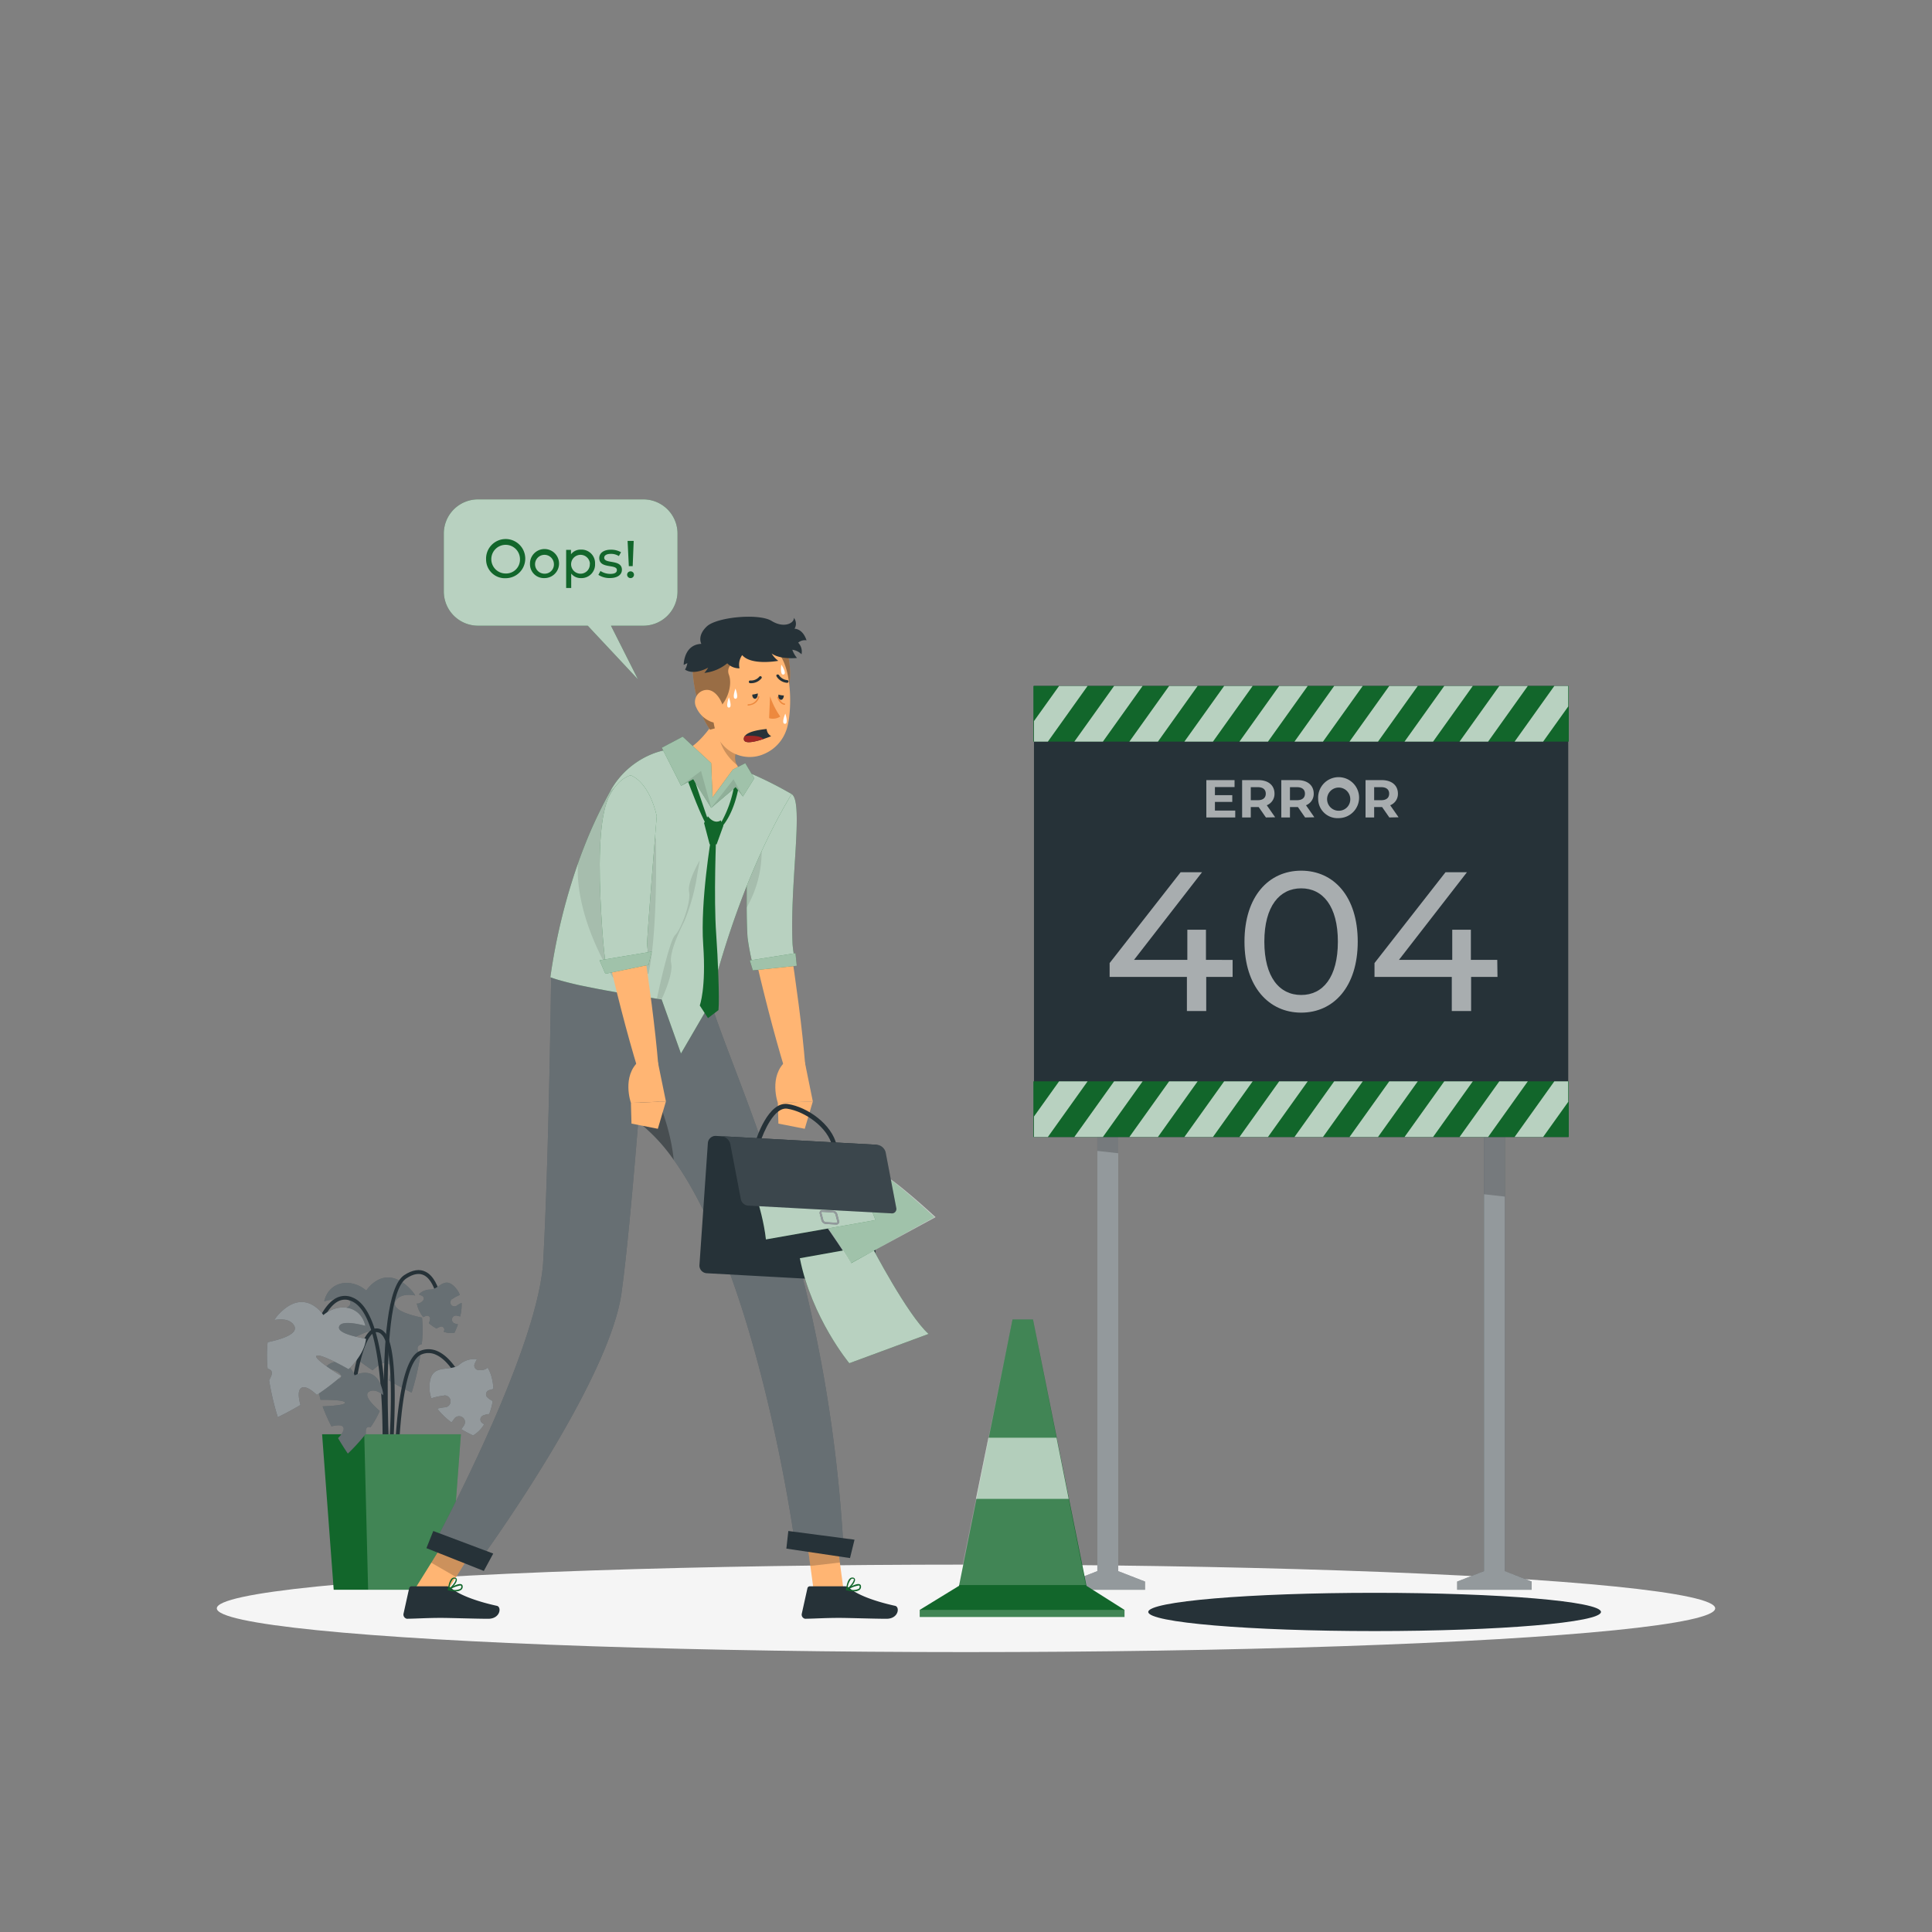 <svg xmlns="http://www.w3.org/2000/svg" viewBox="0 0 500 500"><rect x="0" y="0" width="500" height="500" fill="#808080" stroke="none"/><g id="freepik--Shadow--inject-28"><ellipse id="freepik--path--inject-28" cx="250" cy="416.24" rx="193.89" ry="11.32" style="fill:#f5f5f5"></ellipse></g><g id="freepik--Plant--inject-28"><path d="M90.69,337.15c.21,1.47-3.78,2.43-7,3,.26,2.67,2,5.36,4.49,7.88,3.09-1.74,7.49-4,8.3-3.47s-3.62,3.53-6.44,5.24a58,58,0,0,0,6.39,4.84c1.38-1.29,3-2.42,4-1.81s.73,2.63.23,4.42c3.36,2,5.87,3.15,5.87,3.15a67.5,67.5,0,0,0,2.24-9.53c-.16-.34-.33-.68-.49-1-.54-1.25,0-1.79.88-2a33.62,33.62,0,0,0,.06-6.87c-3.8-.79-8.42-2.27-6.69-4.55,1-1.37,3-1.53,4.94-1.18a8.61,8.61,0,0,0-.94-1.28c-6.91-7.62-11.73,0-11.73,0-4-3.35-9.67-2.44-10.89,2.79C86.11,336.19,90.43,335.33,90.69,337.15Z" style="fill:#263238"></path><path d="M90.69,337.15c.21,1.47-3.78,2.43-7,3,.26,2.67,2,5.36,4.49,7.88,3.09-1.74,7.49-4,8.3-3.47s-3.62,3.53-6.44,5.24a58,58,0,0,0,6.39,4.84c1.38-1.29,3-2.42,4-1.81s.73,2.63.23,4.42c3.36,2,5.87,3.15,5.87,3.15a67.5,67.5,0,0,0,2.24-9.53c-.16-.34-.33-.68-.49-1-.54-1.25,0-1.79.88-2a33.62,33.62,0,0,0,.06-6.87c-3.8-.79-8.42-2.27-6.69-4.55,1-1.37,3-1.53,4.94-1.18a8.61,8.61,0,0,0-.94-1.28c-6.91-7.62-11.73,0-11.73,0-4-3.35-9.67-2.44-10.89,2.79C86.11,336.19,90.43,335.33,90.69,337.15Z" style="fill:#fff;isolation:isolate;opacity:0.3"></path><path d="M99.31,393.13l-1-.08c0-.51,4.09-51.52-7.36-56.33a3.88,3.88,0,0,0-3.47.08C83.36,339,81.37,347.89,81.35,348l-1-.22c.08-.38,2.1-9.47,6.65-11.84a4.89,4.89,0,0,1,4.32-.12C103.46,340.88,99.49,391,99.31,393.13Z" style="fill:#263238"></path><path d="M100.76,392c-.21-2.3-4.88-56.27,3.86-62,2.09-1.37,4-1.67,5.55-.86,4.13,2.08,4.67,10.91,4.69,11.28l-1,.06c0-.09-.53-8.63-4.14-10.45-1.25-.63-2.78-.36-4.55.81-8.24,5.4-3.47,60.51-3.42,61.07Z" style="fill:#263238"></path><path d="M102.07,396.39c-.06-1.76-1.5-43.07,6.45-46.69a5.61,5.61,0,0,1,4.74,0c5.46,2.4,8.83,12.57,9,13l-1,.31c0-.1-3.38-10.18-8.43-12.4a4.54,4.54,0,0,0-3.91,0c-6.1,2.78-6.31,34-5.87,45.74Z" style="fill:#263238"></path><path d="M100.05,394.5l-1-.11c1.4-12.3,4.09-45.06-.29-49a1.73,1.73,0,0,0-1.8-.56C94,346,92.24,356.65,91.8,360.66l-1-.11c.17-1.54,1.77-15.07,5.8-16.62a2.66,2.66,0,0,1,2.81.74C105.08,349.72,100.25,392.67,100.05,394.5Z" style="fill:#263238"></path><polygon points="83.36 371.19 119.28 371.19 116.28 411.43 86.36 411.43 83.36 371.19" style="fill:#12662B"></polygon><polygon points="94.27 371.19 95.27 411.43 116.28 411.43 119.28 371.19 94.27 371.19" style="fill:#fff;isolation:isolate;opacity:0.2"></polygon><path d="M88.25,356.42c-.37,1-3.16.21-5.35-.57-.76,1.74-.58,4,.06,6.41,2.5,0,6,.07,6.32.7s-3.45.93-5.78,1a41.47,41.47,0,0,0,2.28,5.18c1.3-.32,2.69-.47,3.07.24s-.45,1.88-1.37,2.81c1.4,2.35,2.54,4,2.54,4a46.9,46.9,0,0,0,4.65-5.11c0-.26,0-.53,0-.8.1-1,.61-1.11,1.22-.91a23.57,23.57,0,0,0,2.38-4.21c-2.07-1.8-4.41-4.29-2.56-5.1,1.11-.49,2.35.07,3.45,1a5.11,5.11,0,0,0-.14-1.11c-1.65-7.07-7.24-4-7.24-4-1.33-3.45-5.12-4.82-7.66-2C85.76,354.26,88.71,355.21,88.25,356.42Z" style="fill:#263238"></path><path d="M88.25,356.42c-.37,1-3.16.21-5.35-.57-.76,1.74-.58,4,.06,6.41,2.5,0,6,.07,6.32.7s-3.45.93-5.78,1a41.47,41.47,0,0,0,2.28,5.18c1.3-.32,2.69-.47,3.07.24s-.45,1.88-1.37,2.81c1.4,2.35,2.54,4,2.54,4a46.9,46.9,0,0,0,4.65-5.11c0-.26,0-.53,0-.8.1-1,.61-1.11,1.22-.91a23.57,23.57,0,0,0,2.38-4.21c-2.07-1.8-4.41-4.29-2.56-5.1,1.11-.49,2.35.07,3.45,1a5.11,5.11,0,0,0-.14-1.11c-1.65-7.07-7.24-4-7.24-4-1.33-3.45-5.12-4.82-7.66-2C85.76,354.26,88.71,355.21,88.25,356.42Z" style="fill:#fff;isolation:isolate;opacity:0.3"></path><path d="M114.93,361.2a13.57,13.57,0,0,0-3.29.69,7.93,7.93,0,0,1-.48-2.38c-.23-7.24,5-4.19,7.7-6.32a5.91,5.91,0,0,1,4.59-1.43,8.44,8.44,0,0,0-.62,1.24,1.14,1.14,0,0,0,.87,1.55,3.4,3.4,0,0,0,2-.24,3.77,3.77,0,0,0,.52-.37,10.35,10.35,0,0,1,1,2.43,13.42,13.42,0,0,1,.46,3.1,11,11,0,0,0-1.21.34,1.13,1.13,0,0,0-.45,1.72,5.45,5.45,0,0,0,1.49,1.05,16.52,16.52,0,0,1-.91,3.4l-.37,0a7.44,7.44,0,0,0-.78.2,3.12,3.12,0,0,0-.43.15,1.16,1.16,0,0,0-.68.88,1.12,1.12,0,0,0,.43,1.05,3.71,3.71,0,0,0,.54.33,8.12,8.12,0,0,1-2.87,2.9,29.51,29.51,0,0,1-3.06-1.62c.22-.29.44-.58.64-.88a1.69,1.69,0,0,0,.31-1.13,1.53,1.53,0,0,0-1.73-1.33,1.52,1.52,0,0,0-1,.58c-.24.36-.51.7-.77,1a19.11,19.11,0,0,1-3.68-3.57l.11,0a10.87,10.87,0,0,1,2-.34,1.54,1.54,0,0,0-.39-3.06Z" style="fill:#263238"></path><path d="M114.93,361.2a13.57,13.57,0,0,0-3.29.69,7.93,7.93,0,0,1-.48-2.38c-.23-7.24,5-4.19,7.7-6.32a5.91,5.91,0,0,1,4.59-1.43,8.44,8.44,0,0,0-.62,1.24,1.14,1.14,0,0,0,.87,1.55,3.4,3.4,0,0,0,2-.24,3.77,3.77,0,0,0,.52-.37,10.35,10.35,0,0,1,1,2.43,13.42,13.42,0,0,1,.46,3.1,11,11,0,0,0-1.21.34,1.13,1.13,0,0,0-.45,1.72,5.45,5.45,0,0,0,1.49,1.05,16.52,16.52,0,0,1-.91,3.4l-.37,0a7.44,7.44,0,0,0-.78.2,3.12,3.12,0,0,0-.43.15,1.16,1.16,0,0,0-.68.88,1.12,1.12,0,0,0,.43,1.05,3.71,3.71,0,0,0,.54.33,8.12,8.12,0,0,1-2.87,2.9,29.51,29.51,0,0,1-3.06-1.62c.22-.29.44-.58.64-.88a1.69,1.69,0,0,0,.31-1.13,1.53,1.53,0,0,0-1.73-1.33,1.52,1.52,0,0,0-1,.58c-.24.36-.51.7-.77,1a19.11,19.11,0,0,1-3.68-3.57l.11,0a10.87,10.87,0,0,1,2-.34,1.54,1.54,0,0,0-.39-3.06Z" style="fill:#fff;isolation:isolate;opacity:0.5"></path><path d="M117,336.22a9.43,9.43,0,0,1,2-1.08,5.31,5.31,0,0,0-.79-1.46c-3.06-3.91-4.44,0-6.82.06a4,4,0,0,0-3,1.26,5.59,5.59,0,0,1,.87.38.77.77,0,0,1,.22,1.2,2.26,2.26,0,0,1-1.17.76,2.18,2.18,0,0,1-.44,0,7.53,7.53,0,0,0,.54,1.71,9.55,9.55,0,0,0,1.12,1.83,6.86,6.86,0,0,1,.78-.35.78.78,0,0,1,1,.71,3.51,3.51,0,0,1-.33,1.2,11.75,11.75,0,0,0,2,1.39l.22-.13c.16-.09.33-.17.5-.25a1.32,1.32,0,0,1,.3-.1.8.8,0,0,1,.74.16.79.79,0,0,1,.23.74,2,2,0,0,1-.14.41,5.5,5.5,0,0,0,2.78.26,20.83,20.83,0,0,0,.9-2.19q-.36-.07-.72-.18a1.12,1.12,0,0,1-.66-.46,1.07,1.07,0,0,1-.14-.8,1,1,0,0,1,.46-.66,1.1,1.1,0,0,1,.79-.14l.86.21a13.07,13.07,0,0,0,.37-3.49l-.07,0a7.6,7.6,0,0,0-1.23.72,1.05,1.05,0,0,1-1.13-1.78Z" style="fill:#263238"></path><path d="M117,336.22a9.43,9.43,0,0,1,2-1.08,5.31,5.31,0,0,0-.79-1.46c-3.06-3.91-4.44,0-6.82.06a4,4,0,0,0-3,1.26,5.59,5.59,0,0,1,.87.38.77.77,0,0,1,.22,1.2,2.26,2.26,0,0,1-1.17.76,2.18,2.18,0,0,1-.44,0,7.53,7.53,0,0,0,.54,1.71,9.55,9.55,0,0,0,1.12,1.83,6.86,6.86,0,0,1,.78-.35.78.78,0,0,1,1,.71,3.51,3.51,0,0,1-.33,1.2,11.75,11.75,0,0,0,2,1.39l.22-.13c.16-.09.33-.17.5-.25a1.32,1.32,0,0,1,.3-.1.8.8,0,0,1,.74.16.79.79,0,0,1,.23.74,2,2,0,0,1-.14.41,5.5,5.5,0,0,0,2.78.26,20.83,20.83,0,0,0,.9-2.19q-.36-.07-.72-.18a1.12,1.12,0,0,1-.66-.46,1.07,1.07,0,0,1-.14-.8,1,1,0,0,1,.46-.66,1.1,1.1,0,0,1,.79-.14l.86.21a13.07,13.07,0,0,0,.37-3.49l-.07,0a7.6,7.6,0,0,0-1.23.72,1.05,1.05,0,0,1-1.13-1.78Z" style="fill:#fff;isolation:isolate;opacity:0.3"></path><path d="M87.73,343.47c-.21,1.47,3.78,2.44,7,3-.27,2.67-2,5.37-4.5,7.89-3.08-1.74-7.49-4-8.3-3.48s3.63,3.53,6.45,5.25A59,59,0,0,1,82,361c-1.39-1.3-3-2.43-4-1.82s-.73,2.64-.24,4.42c-3.35,2-5.87,3.15-5.87,3.15a67.5,67.5,0,0,1-2.24-9.53c.17-.33.34-.67.49-1,.54-1.25,0-1.78-.88-2a33.52,33.52,0,0,1,0-6.86c3.8-.8,8.42-2.27,6.69-4.55-1-1.38-3-1.53-4.94-1.19a7.9,7.9,0,0,1,.93-1.28c6.92-7.62,11.74,0,11.74,0,4-3.35,9.66-2.44,10.88,2.79C92.31,342.52,88,341.66,87.73,343.47Z" style="fill:#263238"></path><path d="M87.73,343.47c-.21,1.47,3.78,2.44,7,3-.27,2.67-2,5.37-4.5,7.89-3.08-1.74-7.49-4-8.3-3.48s3.63,3.53,6.45,5.25A59,59,0,0,1,82,361c-1.39-1.3-3-2.43-4-1.82s-.73,2.64-.24,4.42c-3.35,2-5.87,3.15-5.87,3.15a67.5,67.5,0,0,1-2.24-9.53c.17-.33.34-.67.49-1,.54-1.25,0-1.78-.88-2a33.52,33.52,0,0,1,0-6.86c3.8-.8,8.42-2.27,6.69-4.55-1-1.38-3-1.53-4.94-1.19a7.9,7.9,0,0,1,.93-1.28c6.92-7.62,11.74,0,11.74,0,4-3.35,9.66-2.44,10.88,2.79C92.31,342.52,88,341.66,87.73,343.47Z" style="fill:#fff;isolation:isolate;opacity:0.5"></path></g><g id="freepik--Sign--inject-28"><polygon points="289.4 406.61 289.4 286.98 283.99 286.98 283.99 406.61 277.05 409.31 277.05 411.43 286.06 411.43 287.33 411.43 296.33 411.43 296.33 409.31 289.4 406.61" style="fill:#263238"></polygon><polygon points="389.46 406.61 389.46 286.98 384.05 286.98 384.05 406.61 377.12 409.31 377.12 411.43 386.12 411.43 387.39 411.43 396.4 411.43 396.4 409.31 389.46 406.61" style="fill:#263238"></polygon><polygon points="296.34 409.31 296.34 411.43 277.05 411.43 277.05 409.31 283.99 406.6 283.99 286.98 289.4 286.98 289.4 406.6 296.34 409.31" style="fill:#fff;opacity:0.5"></polygon><polygon points="396.4 409.31 396.4 411.43 377.12 411.43 377.12 409.31 384.05 406.6 384.05 286.98 389.46 286.98 389.46 406.6 396.4 409.31" style="fill:#fff;opacity:0.5"></polygon><polygon points="283.99 286.98 289.4 286.98 289.4 298.46 283.99 297.85 283.99 286.98" style="isolation:isolate;opacity:0.2"></polygon><polygon points="389.46 286.98 389.46 309.68 384.05 309.07 384.05 286.98 389.46 286.98" style="isolation:isolate;opacity:0.2"></polygon><rect x="267.59" y="177.52" width="138.27" height="116.73" style="fill:#263238"></rect><rect x="267.44" y="279.85" width="138.56" height="14.41" style="fill:#12662B"></rect><rect x="267.44" y="177.52" width="138.56" height="14.41" style="fill:#12662B"></rect><g style="opacity:0.7"><polygon points="281.47 279.85 271.19 294.25 267.59 294.25 267.59 288.95 274.09 279.85 281.47 279.85" style="fill:#fff"></polygon><polygon points="285.43 294.25 278.04 294.25 288.33 279.85 295.71 279.85 285.43 294.25" style="fill:#fff"></polygon><polygon points="299.67 294.25 292.28 294.25 302.57 279.85 309.95 279.85 299.67 294.25" style="fill:#fff"></polygon><polygon points="313.91 294.25 306.52 294.25 316.81 279.85 324.19 279.85 313.91 294.25" style="fill:#fff"></polygon><polygon points="328.15 294.25 320.77 294.25 331.05 279.85 338.44 279.85 328.15 294.25" style="fill:#fff"></polygon><polygon points="342.39 294.25 335.01 294.25 345.29 279.85 352.68 279.85 342.39 294.25" style="fill:#fff"></polygon><polygon points="356.63 294.25 349.25 294.25 359.54 279.85 366.92 279.85 356.63 294.25" style="fill:#fff"></polygon><polygon points="370.88 294.25 363.49 294.25 373.78 279.85 381.16 279.85 370.88 294.25" style="fill:#fff"></polygon><polygon points="385.12 294.25 377.73 294.25 388.02 279.85 395.4 279.85 385.12 294.25" style="fill:#fff"></polygon><polygon points="405.86 279.85 405.86 285.15 399.36 294.25 391.98 294.25 402.26 279.85 405.86 279.85" style="fill:#fff"></polygon></g><g style="opacity:0.7"><polygon points="281.47 177.52 271.19 191.93 267.59 191.93 267.59 186.62 274.09 177.52 281.47 177.52" style="fill:#fff"></polygon><polygon points="285.43 191.93 278.04 191.93 288.33 177.52 295.71 177.52 285.43 191.93" style="fill:#fff"></polygon><polygon points="299.67 191.93 292.28 191.93 302.57 177.52 309.95 177.52 299.67 191.93" style="fill:#fff"></polygon><polygon points="313.91 191.93 306.52 191.93 316.81 177.52 324.19 177.52 313.91 191.93" style="fill:#fff"></polygon><polygon points="328.15 191.93 320.77 191.93 331.05 177.52 338.44 177.52 328.15 191.93" style="fill:#fff"></polygon><polygon points="342.39 191.93 335.01 191.93 345.29 177.52 352.68 177.52 342.39 191.93" style="fill:#fff"></polygon><polygon points="356.63 191.93 349.25 191.93 359.54 177.52 366.92 177.52 356.63 191.93" style="fill:#fff"></polygon><polygon points="370.88 191.93 363.49 191.93 373.78 177.52 381.16 177.52 370.88 191.93" style="fill:#fff"></polygon><polygon points="385.12 191.93 377.73 191.93 388.02 177.52 395.4 177.52 385.12 191.93" style="fill:#fff"></polygon><polygon points="405.86 177.52 405.86 182.83 399.36 191.93 391.98 191.93 402.26 177.52 405.86 177.52" style="fill:#fff"></polygon></g><g style="opacity:0.6"><path d="M319,252.83h-6.83v8.83h-5v-8.83h-20v-3.59l18.37-23.5h5.54l-17.6,22.68h13.8v-7.8h4.82v7.8H319Z" style="fill:#fff"></path><path d="M322.07,243.7c0-11.7,6.26-18.37,14.68-18.37s14.63,6.67,14.63,18.37-6.27,18.37-14.63,18.37S322.07,255.4,322.07,243.7Zm24.17,0c0-9.19-3.9-13.8-9.49-13.8s-9.54,4.61-9.54,13.8,3.9,13.8,9.54,13.8S346.24,252.88,346.24,243.7Z" style="fill:#fff"></path><path d="M387.55,252.83h-6.83v8.83h-5v-8.83h-20v-3.59l18.37-23.5h5.55l-17.6,22.68h13.8v-7.8h4.82v7.8h6.83Z" style="fill:#fff"></path></g><g style="opacity:0.6"><path d="M319.68,209.77v1.79H312.2v-9.67h7.3v1.8h-5.08v2.1h4.49v1.74h-4.49v2.24Z" style="fill:#fff"></path><path d="M327.62,211.56l-1.87-2.69H323.7v2.69h-2.24v-9.67h4.18c2.59,0,4.2,1.34,4.2,3.51a3.14,3.14,0,0,1-2,3l2.17,3.11Zm-2.1-7.84H323.7v3.37h1.82c1.37,0,2.06-.64,2.06-1.69S326.89,203.72,325.52,203.72Z" style="fill:#fff"></path><path d="M337.76,211.56l-1.86-2.69h-2.06v2.69H331.6v-9.67h4.19c2.58,0,4.2,1.34,4.2,3.51a3.15,3.15,0,0,1-2,3l2.16,3.11Zm-2.1-7.84h-1.82v3.37h1.82c1.37,0,2.06-.64,2.06-1.69S337,203.72,335.66,203.72Z" style="fill:#fff"></path><path d="M341.14,206.73a5.3,5.3,0,1,1,5.29,5A5,5,0,0,1,341.14,206.73Zm8.31,0a3,3,0,1,0-3,3.09A2.95,2.95,0,0,0,349.45,206.73Z" style="fill:#fff"></path><path d="M359.56,211.56l-1.87-2.69h-2.06v2.69H353.4v-9.67h4.18c2.58,0,4.2,1.34,4.2,3.51a3.14,3.14,0,0,1-2,3l2.17,3.11Zm-2.1-7.84h-1.83v3.37h1.83c1.36,0,2.05-.64,2.05-1.69S358.82,203.72,357.46,203.72Z" style="fill:#fff"></path></g></g><g id="freepik--Hole--inject-28"><ellipse cx="355.75" cy="417.17" rx="58.58" ry="4.95" style="fill:#263238"></ellipse></g><g id="freepik--trafic-cone--inject-28"><polygon points="281.18 410.41 267.34 341.48 262.04 341.48 248.19 410.41 238.02 416.64 238.02 418.48 291.02 418.48 291.02 416.64 281.18 410.41" style="fill:#12662B"></polygon><rect x="238.02" y="416.64" width="53" height="2.32" style="fill:#fff;isolation:isolate;opacity:0.2"></rect><polygon points="267.34 341.48 262.04 341.48 248.03 410.21 281.01 410.21 267.34 341.48" style="fill:#fff;isolation:isolate;opacity:0.2"></polygon><polygon points="276.58 387.9 273.43 372.08 255.8 372.08 252.57 387.9 276.58 387.9" style="fill:#fff;isolation:isolate;opacity:0.6"></polygon></g><g id="freepik--speech-bubble--inject-28"><path d="M166.44,129.24H123.71a8.84,8.84,0,0,0-8.85,8.84v15a8.85,8.85,0,0,0,8.85,8.85h28.4l13,13.89-7-13.89h8.38a8.85,8.85,0,0,0,8.85-8.85v-15A8.84,8.84,0,0,0,166.44,129.24Z" style="fill:#12662B"></path><path d="M166.44,129.24H123.71a8.84,8.84,0,0,0-8.85,8.84v15a8.85,8.85,0,0,0,8.85,8.85h28.4l13,13.89-7-13.89h8.38a8.85,8.85,0,0,0,8.85-8.85v-15A8.84,8.84,0,0,0,166.44,129.24Z" style="fill:#fff;opacity:0.7"></path><path d="M125.8,144.76a5.07,5.07,0,1,1,5.08,4.88A4.85,4.85,0,0,1,125.8,144.76Zm8.77,0a3.71,3.71,0,1,0-3.69,3.66A3.59,3.59,0,0,0,134.57,144.76Z" style="fill:#12662B"></path><path d="M137.16,145.92a3.76,3.76,0,1,1,3.76,3.69A3.59,3.59,0,0,1,137.16,145.92Zm6.19,0a2.44,2.44,0,1,0-2.43,2.55A2.38,2.38,0,0,0,143.35,145.92Z" style="fill:#12662B"></path><path d="M154,145.92a3.51,3.51,0,0,1-3.65,3.69,3.1,3.1,0,0,1-2.52-1.17v3.73h-1.31v-9.86h1.25v1.14a3.09,3.09,0,0,1,2.58-1.21A3.5,3.5,0,0,1,154,145.92Zm-1.32,0a2.44,2.44,0,1,0-2.44,2.55A2.39,2.39,0,0,0,152.64,145.92Z" style="fill:#12662B"></path><path d="M154.86,148.77l.54-1a4.65,4.65,0,0,0,2.54.75c1.21,0,1.71-.37,1.71-1,0-1.62-4.56-.22-4.56-3.1,0-1.29,1.16-2.16,3-2.16a5.25,5.25,0,0,1,2.63.65l-.56,1a3.76,3.76,0,0,0-2.08-.57c-1.15,0-1.71.42-1.71,1,0,1.7,4.58.31,4.58,3.12,0,1.31-1.2,2.14-3.12,2.14A5.25,5.25,0,0,1,154.86,148.77Z" style="fill:#12662B"></path><path d="M162.3,148.74a.87.87,0,0,1,.9-.87.85.85,0,0,1,.87.87.86.86,0,0,1-.87.87A.88.88,0,0,1,162.3,148.74Zm.12-8.75H164l-.26,6.53h-1Z" style="fill:#12662B"></path></g><g id="freepik--Character--inject-28"><g id="freepik--group--inject-28"><polygon points="107.22 411.48 113.64 415.18 122.73 400.61 116.3 396.92 107.22 411.48" style="fill:#ffb573"></polygon><polygon points="116.3 396.92 122.72 400.62 118.03 408.13 111.61 404.43 116.3 396.92" style="isolation:isolate;opacity:0.2"></polygon><path d="M115.52,410.53h-9a.65.65,0,0,0-.63.51l-1.46,6.59a1.11,1.11,0,0,0,.85,1.3l.24,0c2.91-.05,5-.22,8.68-.22,2.25,0,9,.23,12.15.23s3.52-3.07,2.25-3.35c-5.71-1.25-10-3-11.84-4.61A1.76,1.76,0,0,0,115.52,410.53Z" style="fill:#263238"></path><path d="M116,411.56a.18.18,0,0,1-.13-.15.16.16,0,0,1,.08-.17c.27-.17,2.66-1.64,3.48-1.22a.53.53,0,0,1,.3.49,1,1,0,0,1-.37.94,2.19,2.19,0,0,1-1.42.38A9,9,0,0,1,116,411.56Zm.51-.25a3.6,3.6,0,0,0,2.64-.13.75.75,0,0,0,.23-.63c0-.14-.07-.21-.11-.21a.46.46,0,0,0-.23,0A7.25,7.25,0,0,0,116.54,411.31Z" style="fill:#12662B"></path><path d="M116,411.59a.18.18,0,0,1-.08-.16c0-.1.19-2.23,1-2.93a1,1,0,0,1,.75-.22.57.57,0,0,1,.56.46c.15.78-1.33,2.41-2.09,2.83h-.08Zm1.19-2.88a4.2,4.2,0,0,0-.88,2.32c.77-.58,1.71-1.81,1.61-2.29,0-.05,0-.18-.25-.18h-.09A.63.63,0,0,0,117.17,408.71Z" style="fill:#12662B"></path><polygon points="210.79 413.2 218.42 412.32 216.22 395.92 208.58 396.8 210.79 413.2" style="fill:#ffb573"></polygon><polygon points="208.58 396.8 216.22 395.92 217.35 404.38 209.72 405.26 208.58 396.8" style="isolation:isolate;opacity:0.2"></polygon><path d="M218.59,410.53h-9a.64.64,0,0,0-.63.51l-1.46,6.59a1.09,1.09,0,0,0,.84,1.3l.24,0c2.91-.05,5-.22,8.69-.22,2.25,0,9,.23,12.15.23s3.51-3.07,2.24-3.35c-5.71-1.25-10-3-11.83-4.61A1.8,1.8,0,0,0,218.59,410.53Z" style="fill:#263238"></path><path d="M219.09,411.56a.18.18,0,0,1-.13-.15.15.15,0,0,1,.09-.17c.26-.17,2.65-1.64,3.47-1.22a.52.52,0,0,1,.3.49,1,1,0,0,1-.36.94,2.2,2.2,0,0,1-1.43.38A9.16,9.16,0,0,1,219.09,411.56Zm.51-.25a3.6,3.6,0,0,0,2.64-.13.73.73,0,0,0,.24-.63c0-.14-.07-.21-.12-.21a.42.42,0,0,0-.22,0A7.22,7.22,0,0,0,219.6,411.31Z" style="fill:#12662B"></path><path d="M219.05,411.59a.17.17,0,0,1-.09-.16c0-.1.19-2.23,1-2.93a.94.94,0,0,1,.74-.22.58.58,0,0,1,.57.46c.15.78-1.33,2.41-2.09,2.83h-.09Zm1.18-2.88a4.19,4.19,0,0,0-.87,2.32c.76-.58,1.7-1.81,1.61-2.29,0-.05,0-.18-.26-.18h-.08A.64.64,0,0,0,220.23,408.71Z" style="fill:#12662B"></path><path d="M218.32,401l-12.82-3.06s-9.29-67.28-31.14-97.77a45.43,45.43,0,0,0-9.19-9.82c-1.36,16.9-3,34.88-4.35,44.45-3.42,23.55-36.55,68.92-36.55,68.92l-11.6-4.87s26.63-49.3,27.91-72.45c1.4-25.13,2-69.21,2.06-74.37H182C185.68,272.42,213.78,319.08,218.32,401Z" style="fill:#263238"></path><path d="M218.32,401l-12.82-3.06s-9.29-67.28-31.14-97.77a45.43,45.43,0,0,0-9.19-9.82c-1.36,16.9-3,34.88-4.35,44.45-3.42,23.55-36.55,68.92-36.55,68.92l-11.6-4.87s26.63-49.3,27.91-72.45c1.4-25.13,2-69.21,2.06-74.37H182C185.68,272.42,213.78,319.08,218.32,401Z" style="fill:#fff;opacity:0.3"></path><path d="M205.64,208.64c-.06,12.06-.54,24.11-1.16,36.15l-.09-1c.85,5.39,1.6,10.8,2.31,16.21s1.3,10.86,1.75,16.32l-5.17,1c-3.19-10.46-5.83-21.07-8.3-31.71-.41-12.37-.27-24.78,0-37.16l10.62.19Z" style="fill:#ffb573"></path><path d="M204.87,205.5c3.23,2-.53,23.1.25,38.93a34.69,34.69,0,0,0,.75,4.72L195,250.37a61.85,61.85,0,0,1-1.54-7.69c-.53-7.38,0-28.25,0-28.25Z" style="fill:#12662B"></path><path d="M205.12,244.43a34.69,34.69,0,0,0,.75,4.72L195,250.37a62.45,62.45,0,0,1-1.53-7.69c-.14-1.9-.21-4.7-.23-7.8,0-4.68,0-10.06.1-14.12,0,0,0,0,0,0,.06-3.71.13-6.32.13-6.32l11.41-8.93C208.09,207.51,204.34,228.6,205.12,244.43Z" style="fill:#fff;opacity:0.7"></path><path d="M208.29,274.89l2.07,10.16-9.06.37s-2.44-6.9,2.13-10.85Z" style="fill:#ffb573"></path><polygon points="208.27 292.13 201.45 290.79 201.3 285.42 210.36 285.05 208.27 292.13" style="fill:#ffb573"></polygon><polygon points="194.05 248.55 205.87 246.68 206.2 249.94 194.84 251.13 194.05 248.55" style="fill:#12662B"></polygon><polygon points="194.05 248.55 205.87 246.68 206.2 249.94 194.84 251.13 194.05 248.55" style="fill:#fff;opacity:0.6"></polygon><path d="M193.23,234.88c0-4.68,0-10.06.1-14.12,0,0,0,0,0,0a18.52,18.52,0,0,1,3.39-5.16A29.07,29.07,0,0,1,193.23,234.88Z" style="isolation:isolate;opacity:0.1"></path><polygon points="219.98 403.23 203.51 400.78 204.02 396.22 221.15 398.47 219.98 403.23" style="fill:#263238"></polygon><polygon points="125.21 406.56 110.36 400.66 112.13 396.22 127.65 402.06 125.21 406.56" style="fill:#263238"></polygon><path d="M174.36,300.15a45.43,45.43,0,0,0-9.19-9.82l1.09-14S173.07,287.51,174.36,300.15Z" style="isolation:isolate;opacity:0.3"></path><path d="M204.87,205.5c-14.82,24.59-21.4,54.72-21.4,54.72l-7.24,12.43-5-14-1.23-.18-1.8-.27-1.84-.28-3.78-.6-1.91-.32c-.64-.1-1.27-.21-1.91-.33l-1.89-.34-1.87-.35c-1.71-.33-3.38-.67-5-1l-.84-.19c-1.16-.27-2.27-.54-3.3-.82s-2-.56-2.81-.84l-.62-.21a155.06,155.06,0,0,1,7.12-29.39c.5-1.43,1-2.8,1.53-4.13a117.5,117.5,0,0,1,6.8-14.55l.16-.29c4.6-8.24,13.92-11.83,19.52-10.41a145.85,145.85,0,0,1,15.58,5.52A102.42,102.42,0,0,1,204.87,205.5Z" style="fill:#12662B"></path><path d="M204.87,205.5c-14.82,24.59-21.4,54.72-21.4,54.72l-7.24,12.43-5-14-1.23-.18-1.8-.27-1.84-.28-3.78-.6-1.91-.32c-.64-.1-1.27-.21-1.91-.33l-1.89-.34-1.87-.35c-1.71-.33-3.38-.67-5-1l-.84-.19c-1.16-.27-2.27-.54-3.3-.82s-2-.55-2.81-.84l-.62-.21a155.06,155.06,0,0,1,7.12-29.39c.5-1.43,1-2.8,1.53-4.13a117.5,117.5,0,0,1,6.8-14.55l.16-.29c4.6-8.24,13.92-11.83,19.52-10.41a145.85,145.85,0,0,1,15.58,5.52A102.42,102.42,0,0,1,204.87,205.5Z" style="fill:#fff;opacity:0.7"></path><path d="M181.09,222.68s-.42,2.24-.93,5.4a52.87,52.87,0,0,1-3,10.2c-.8,1.63-4.09,8.13-3.46,11s-2.46,9.3-2.46,9.3l-1.23-.18c.76-3.55,3.31-15,4.69-16.37,1.63-1.58,4.17-8.57,3.64-11.2S181.09,222.68,181.09,222.68Z" style="isolation:isolate;opacity:0.1"></path><path d="M170.26,274.89l2.08,10.16-9.06.37s-2.45-6.9,2.12-10.85Z" style="fill:#ffb573"></path><polygon points="170.25 292.13 163.43 290.79 163.28 285.42 172.34 285.05 170.25 292.13" style="fill:#ffb573"></polygon><path d="M176,194.59c1,2.83,9,13,9,13l7-8a5.5,5.5,0,0,1-1.28-1.62,3.89,3.89,0,0,1,.28-4.13,6.7,6.7,0,0,1,1.28-1.27,1.92,1.92,0,0,0,.22-.18L189,179.27C186.82,184.34,181.17,193.76,176,194.59Z" style="fill:#ffb573"></path><path d="M190.76,198a3.89,3.89,0,0,1,.28-4.13,6.7,6.7,0,0,1,1.28-1.27l-5.23-9.16C183.8,190.71,188,195.79,190.76,198Z" style="isolation:isolate;opacity:0.2"></path><path d="M203.66,168.21s2.84,9.92-2,14.51-7.3-14.26-7.3-14.26Z" style="fill:#ffb573"></path><path d="M203.66,168.21s2.84,9.92-2,14.51-7.3-14.26-7.3-14.26Z" style="isolation:isolate;opacity:0.4"></path><path d="M187.08,192.77a9.24,9.24,0,0,0,11,2.2,10.28,10.28,0,0,0,5.23-5.51,10.39,10.39,0,0,0,.36-1c1.85-6.53.87-21.91-5.77-20.66-5.44,1-11-.14-13.31,4.88a9.78,9.78,0,0,0-.93,4.58C183.78,184.56,183.52,188.88,187.08,192.77Z" style="fill:#ffb573"></path><path d="M199.29,180.22a21,21,0,0,0,2.64,5.22,3.47,3.47,0,0,1-2.89.42Z" style="fill:#ed893e"></path><path d="M196.87,175a.38.38,0,0,0-.35.11,2.79,2.79,0,0,1-2.33,1,.35.35,0,0,0-.39.3.34.34,0,0,0,.29.39h0a3.47,3.47,0,0,0,2.95-1.22.35.35,0,0,0,0-.49h0Z" style="fill:#263238"></path><path d="M201.29,174.57a.3.3,0,0,0-.21,0,.35.35,0,0,0-.11.48h0a3.47,3.47,0,0,0,2.74,1.66.35.35,0,0,0,.36-.34h0a.37.37,0,0,0-.35-.36h0a2.81,2.81,0,0,1-2.15-1.34A.34.34,0,0,0,201.29,174.57Z" style="fill:#263238"></path><path d="M185,182.33c-.7.2-.74,3.33,0,6.17l-1.24.35a19.81,19.81,0,0,1-3-6.51c-1.57-5.94-1.79-9.79-1.22-12.76l9.85-1.27.41,3.23a2.42,2.42,0,0,0-1.19,3c1.07,2.71-.45,6.94-2.52,8.64C186.11,183.22,186,182,185,182.33Z" style="fill:#ffb573"></path><path d="M185,182.33c-.7.2-.74,3.33,0,6.17l-1.24.35a19.81,19.81,0,0,1-3-6.51c-1.57-5.94-1.79-9.79-1.22-12.76l9.85-1.27.41,3.23a2.42,2.42,0,0,0-1.19,3c1.07,2.71-.45,6.94-2.52,8.64C186.11,183.22,186,182,185,182.33Z" style="isolation:isolate;opacity:0.4"></path><path d="M180.21,183.11a7,7,0,0,0,3.85,3.69c2.29.87,3.66-1.12,3.21-3.4-.41-2-2.08-5-4.47-4.85A3.12,3.12,0,0,0,180.21,183.11Z" style="fill:#ffb573"></path><path d="M181.51,166.63s-1.19-2.06,1.41-4.51,13.5-3.45,16.76-1.43,5.93.53,5.76-.8a2.45,2.45,0,0,1,.18,2.83s2.09-.11,3.11,3a2.61,2.61,0,0,0-2.16.61,3.29,3.29,0,0,1,.86,3,4,4,0,0,0-2.38-1.17,6.87,6.87,0,0,0,1.21,2.12s-4.32.48-6.56-1.16a6.34,6.34,0,0,0,1.72,1.9s-7,1.3-9.34-1.48a4.19,4.19,0,0,0-.69,3.42,4.21,4.21,0,0,1-3.17-1.3,11.22,11.22,0,0,1-5.94,2.49,7.75,7.75,0,0,0,1-1.37s-3.6,2.11-6,.51a4.38,4.38,0,0,0,.6-1.68l-.94.47S176.9,166.83,181.51,166.63Z" style="fill:#263238"></path><path d="M194.34,182.47a4.29,4.29,0,0,1-.68.14.18.18,0,0,1-.19-.16.17.17,0,0,1,.15-.19,2.67,2.67,0,0,0,2.56-1.94.17.17,0,0,1,.2-.15.17.17,0,0,1,.14.2A2.89,2.89,0,0,1,194.34,182.47Z" style="fill:#ed893e"></path><path d="M203,182.41H203c-1.26-.16-1.83-1.84-1.86-1.91a.17.17,0,0,1,.11-.22.19.19,0,0,1,.23.11s.52,1.54,1.56,1.67a.18.18,0,0,1,.15.19A.17.17,0,0,1,203,182.41Z" style="fill:#ed893e"></path><path d="M194.7,179.73c-.07.59.26,1.09.66,1.11s.72-.46.75-1.05-.28-1.1-.66-1.11S194.72,179.13,194.7,179.73Z" style="fill:#263238"></path><path d="M201.44,180c-.06.59.28,1.09.67,1.11s.72-.46.75-1.06-.28-1.09-.67-1.1S201.47,179.44,201.44,180Z" style="fill:#263238"></path><path d="M194.07,179.76a5.31,5.31,0,0,0,2.46-.49c.72-.54-.61-1.07-1.26-1.07S193.63,179.24,194.07,179.76Z" style="fill:#ffb573"></path><path d="M201.11,179.64a5.19,5.19,0,0,0,2.48.31c.86-.28-.23-1.2-.85-1.41S200.86,179,201.11,179.64Z" style="fill:#ffb573"></path><path d="M199.58,190.53s-.88.36-2,.73c-2,.67-4.89,1.37-5.06.15a1.2,1.2,0,0,1,.25-.94c.86-1.18,3.73-1.61,5.63-1.81a3.15,3.15,0,0,0,.27.94A2.49,2.49,0,0,0,199.58,190.53Z" style="fill:#263238"></path><path d="M197.57,191.26c-2,.67-4.89,1.37-5.06.15a1.2,1.2,0,0,1,.25-.94C194.46,190.35,196.77,190.37,197.57,191.26Z" style="fill:#a02724"></path><path d="M190.34,178.2s1,2.64,0,2.64S190.34,178.2,190.34,178.2Z" style="fill:#fff"></path><path d="M188.64,180.48s1,2.64,0,2.64S188.64,180.48,188.64,180.48Z" style="fill:#fff"></path><path d="M202.2,172s1.59,2.35.58,2.57S202.2,172,202.2,172Z" style="fill:#fff"></path><path d="M203.24,184.68s.92,2.69-.12,2.64S203.24,184.68,203.24,184.68Z" style="fill:#fff"></path><path d="M174.65,192.61s5,15,8.07,20.7l.66-.7s-5.54-15.78-6.39-20Z" style="fill:#12662B"></path><path d="M190.38,199.89a29.61,29.61,0,0,1-4,13.42v1.12s4-3.36,5.18-13.35Z" style="fill:#12662B"></path><path d="M182.21,213l1-1.75c1.8,2.3,3.33,1.06,3.33,1.06l.66,1.4-1.74,4.81h-1.8Z" style="fill:#12662B"></path><path d="M185.35,216.11s-.68,16.22,0,25.62c.43,6,.89,16.81.59,19.68l-2.71,2.08-2.13-3.27s1.68-4.45.89-15.72,2.1-28,2.1-28Z" style="fill:#12662B"></path><polygon points="171.28 193.51 176.68 190.65 184.05 197.49 184.4 206.37 189.66 199.16 192.88 197.52 195.21 201.43 192.27 206.13 190.38 203.7 184.06 209.07 179.4 201.66 176.27 203.36 171.28 193.51" style="fill:#12662B"></polygon><polygon points="171.28 193.51 176.68 190.65 184.05 197.49 184.4 206.37 189.66 199.16 192.88 197.52 195.21 201.43 192.27 206.13 190.38 203.7 184.06 209.07 179.4 201.66 176.27 203.36 171.28 193.51" style="fill:#fff;opacity:0.6"></polygon><polygon points="184.06 209.07 189.83 201.68 192.27 206.13 190.38 203.7 184.06 209.07" style="opacity:0.1"></polygon><polygon points="184.06 209.07 181.43 199.52 176.27 203.36 179.4 201.66 184.06 209.07" style="opacity:0.1"></polygon><path d="M167.84,252l-9.2,1s-9.84-14.93-9.08-29.53c.5-1.43,1-2.8,1.53-4.13a117.5,117.5,0,0,1,6.8-14.55,16.39,16.39,0,0,1,2.34-1.83l9.51,14.18S170.35,240.25,167.84,252Z" style="isolation:isolate;opacity:0.1"></path><path d="M167.61,208.64c-.06,12.06-.53,24.11-1.16,36.15l-.08-1q1.26,8.08,2.3,16.21c.69,5.43,1.31,10.86,1.75,16.32l-5.16,1c-3.2-10.46-5.84-21.07-8.3-31.71-.41-12.37-.27-24.78,0-37.16l10.61.19Z" style="fill:#ffb573"></path><path d="M163.26,200.65c5.14,2.24,6.7,10.57,6.7,10.57s-2.61,31.89-2.48,33.21.36,3.83.36,3.83l-11,2.11s-.92-5.94-1.45-18.07,0-22.24,2.5-26.71S163.26,200.65,163.26,200.65Z" style="fill:#12662B"></path><path d="M163.26,200.65c5.14,2.24,6.7,10.57,6.7,10.57s-2.61,31.89-2.48,33.21.36,3.83.36,3.83l-11,2.11s-.92-5.94-1.45-18.07,0-22.24,2.5-26.71S163.26,200.65,163.26,200.65Z" style="fill:#fff;opacity:0.7"></path><polygon points="155.16 248.52 168.67 246.28 167.84 249.71 156.67 252.01 155.16 248.52" style="fill:#12662B"></polygon><polygon points="155.16 248.52 168.67 246.28 167.84 249.71 156.67 252.01 155.16 248.52" style="fill:#fff;opacity:0.6"></polygon><path d="M228.33,298.23,226.14,330a2,2,0,0,1-2.15,1.77l-41.08-2.26a2,2,0,0,1-1.9-2l2.19-31.76a2,2,0,0,1,2.15-1.77l41.09,2.26A1.94,1.94,0,0,1,228.33,298.23Z" style="fill:#263238"></path><path d="M207,325.63l18.47-3.31s9.35,18,14.84,22.9l-20.51,7.58S210.09,341.14,207,325.63Z" style="fill:#12662B"></path><path d="M207,325.63l18.47-3.31s9.35,18,14.84,22.9l-20.51,7.58S210.09,341.14,207,325.63Z" style="fill:#fff;opacity:0.7"></path><path d="M206.53,308.31c3.46,2.07,13.75,18.59,13.75,18.59L241.84,315s-11-10.32-14.44-11.61S206.53,308.31,206.53,308.31Z" style="fill:#12662B"></path><path d="M206.23,308.31c3.52,2.07,14,18.59,14,18.59L242.13,315S231,304.65,227.45,303.36,206.23,308.31,206.23,308.31Z" style="fill:#fff;opacity:0.6"></path><path d="M193.22,302.76s4.06,9.38,5,18l28.36-5s-4.2-11.1-6-13S193.22,302.76,193.22,302.76Z" style="fill:#12662B"></path><path d="M193.22,302.76s4.06,9.38,5,18l28.36-5s-4.2-11.1-6-13S193.22,302.76,193.22,302.76Z" style="fill:#fff;opacity:0.7"></path><path d="M215.39,296.66c-1.1-4.87-7-9-11.65-9.73-3.38-.51-6.16,6.12-7,8.71l-1.17-.35c.13-.42,3.2-10.33,8.3-9.57s11.44,5.25,12.66,10.67Z" style="fill:#263238"></path><path d="M186.75,294.06a2.63,2.63,0,0,1,2.25,2l2.75,14.39a2.09,2.09,0,0,0,1.88,1.56l37,2a1.15,1.15,0,0,0,1.33-1.37l-2.76-14.44a2.63,2.63,0,0,0-2.35-1.95L185.8,294Z" style="fill:#263238"></path><path d="M186.75,294.06a2.63,2.63,0,0,1,2.25,2l2.75,14.39a2.09,2.09,0,0,0,1.88,1.56l37,2a1.15,1.15,0,0,0,1.33-1.37l-2.76-14.44a2.63,2.63,0,0,0-2.35-1.95L185.8,294Z" style="fill:#fff;opacity:0.1"></path><path d="M216.46,316.91h-.05l-2.75-.16a1.25,1.25,0,0,1-1.06-.9l-.45-1.74a.75.75,0,0,1,.13-.69.67.67,0,0,1,.6-.24l2.75.16a1.24,1.24,0,0,1,1.06.89l.45,1.75a.73.73,0,0,1-.13.68A.69.69,0,0,1,216.46,316.91Zm0-.46a.25.25,0,0,0,.22-.08.32.32,0,0,0,0-.28l-.45-1.74a.79.79,0,0,0-.65-.56l-2.75-.16a.28.28,0,0,0-.22.08.33.33,0,0,0,0,.28l.46,1.75a.76.76,0,0,0,.64.55Z" style="fill:#263238"></path><g style="opacity:0.5"><path d="M216.46,316.91h-.05l-2.75-.16a1.25,1.25,0,0,1-1.06-.9l-.45-1.74a.75.75,0,0,1,.13-.69.67.67,0,0,1,.6-.24l2.75.16a1.24,1.24,0,0,1,1.06.89l.45,1.75a.73.73,0,0,1-.13.68A.69.69,0,0,1,216.46,316.91Zm0-.46a.25.25,0,0,0,.22-.08.32.32,0,0,0,0-.28l-.45-1.74a.79.79,0,0,0-.65-.56l-2.75-.16a.28.28,0,0,0-.22.08.33.33,0,0,0,0,.28l.46,1.75a.76.76,0,0,0,.64.55Z" style="fill:#fff"></path></g></g></g></svg>
